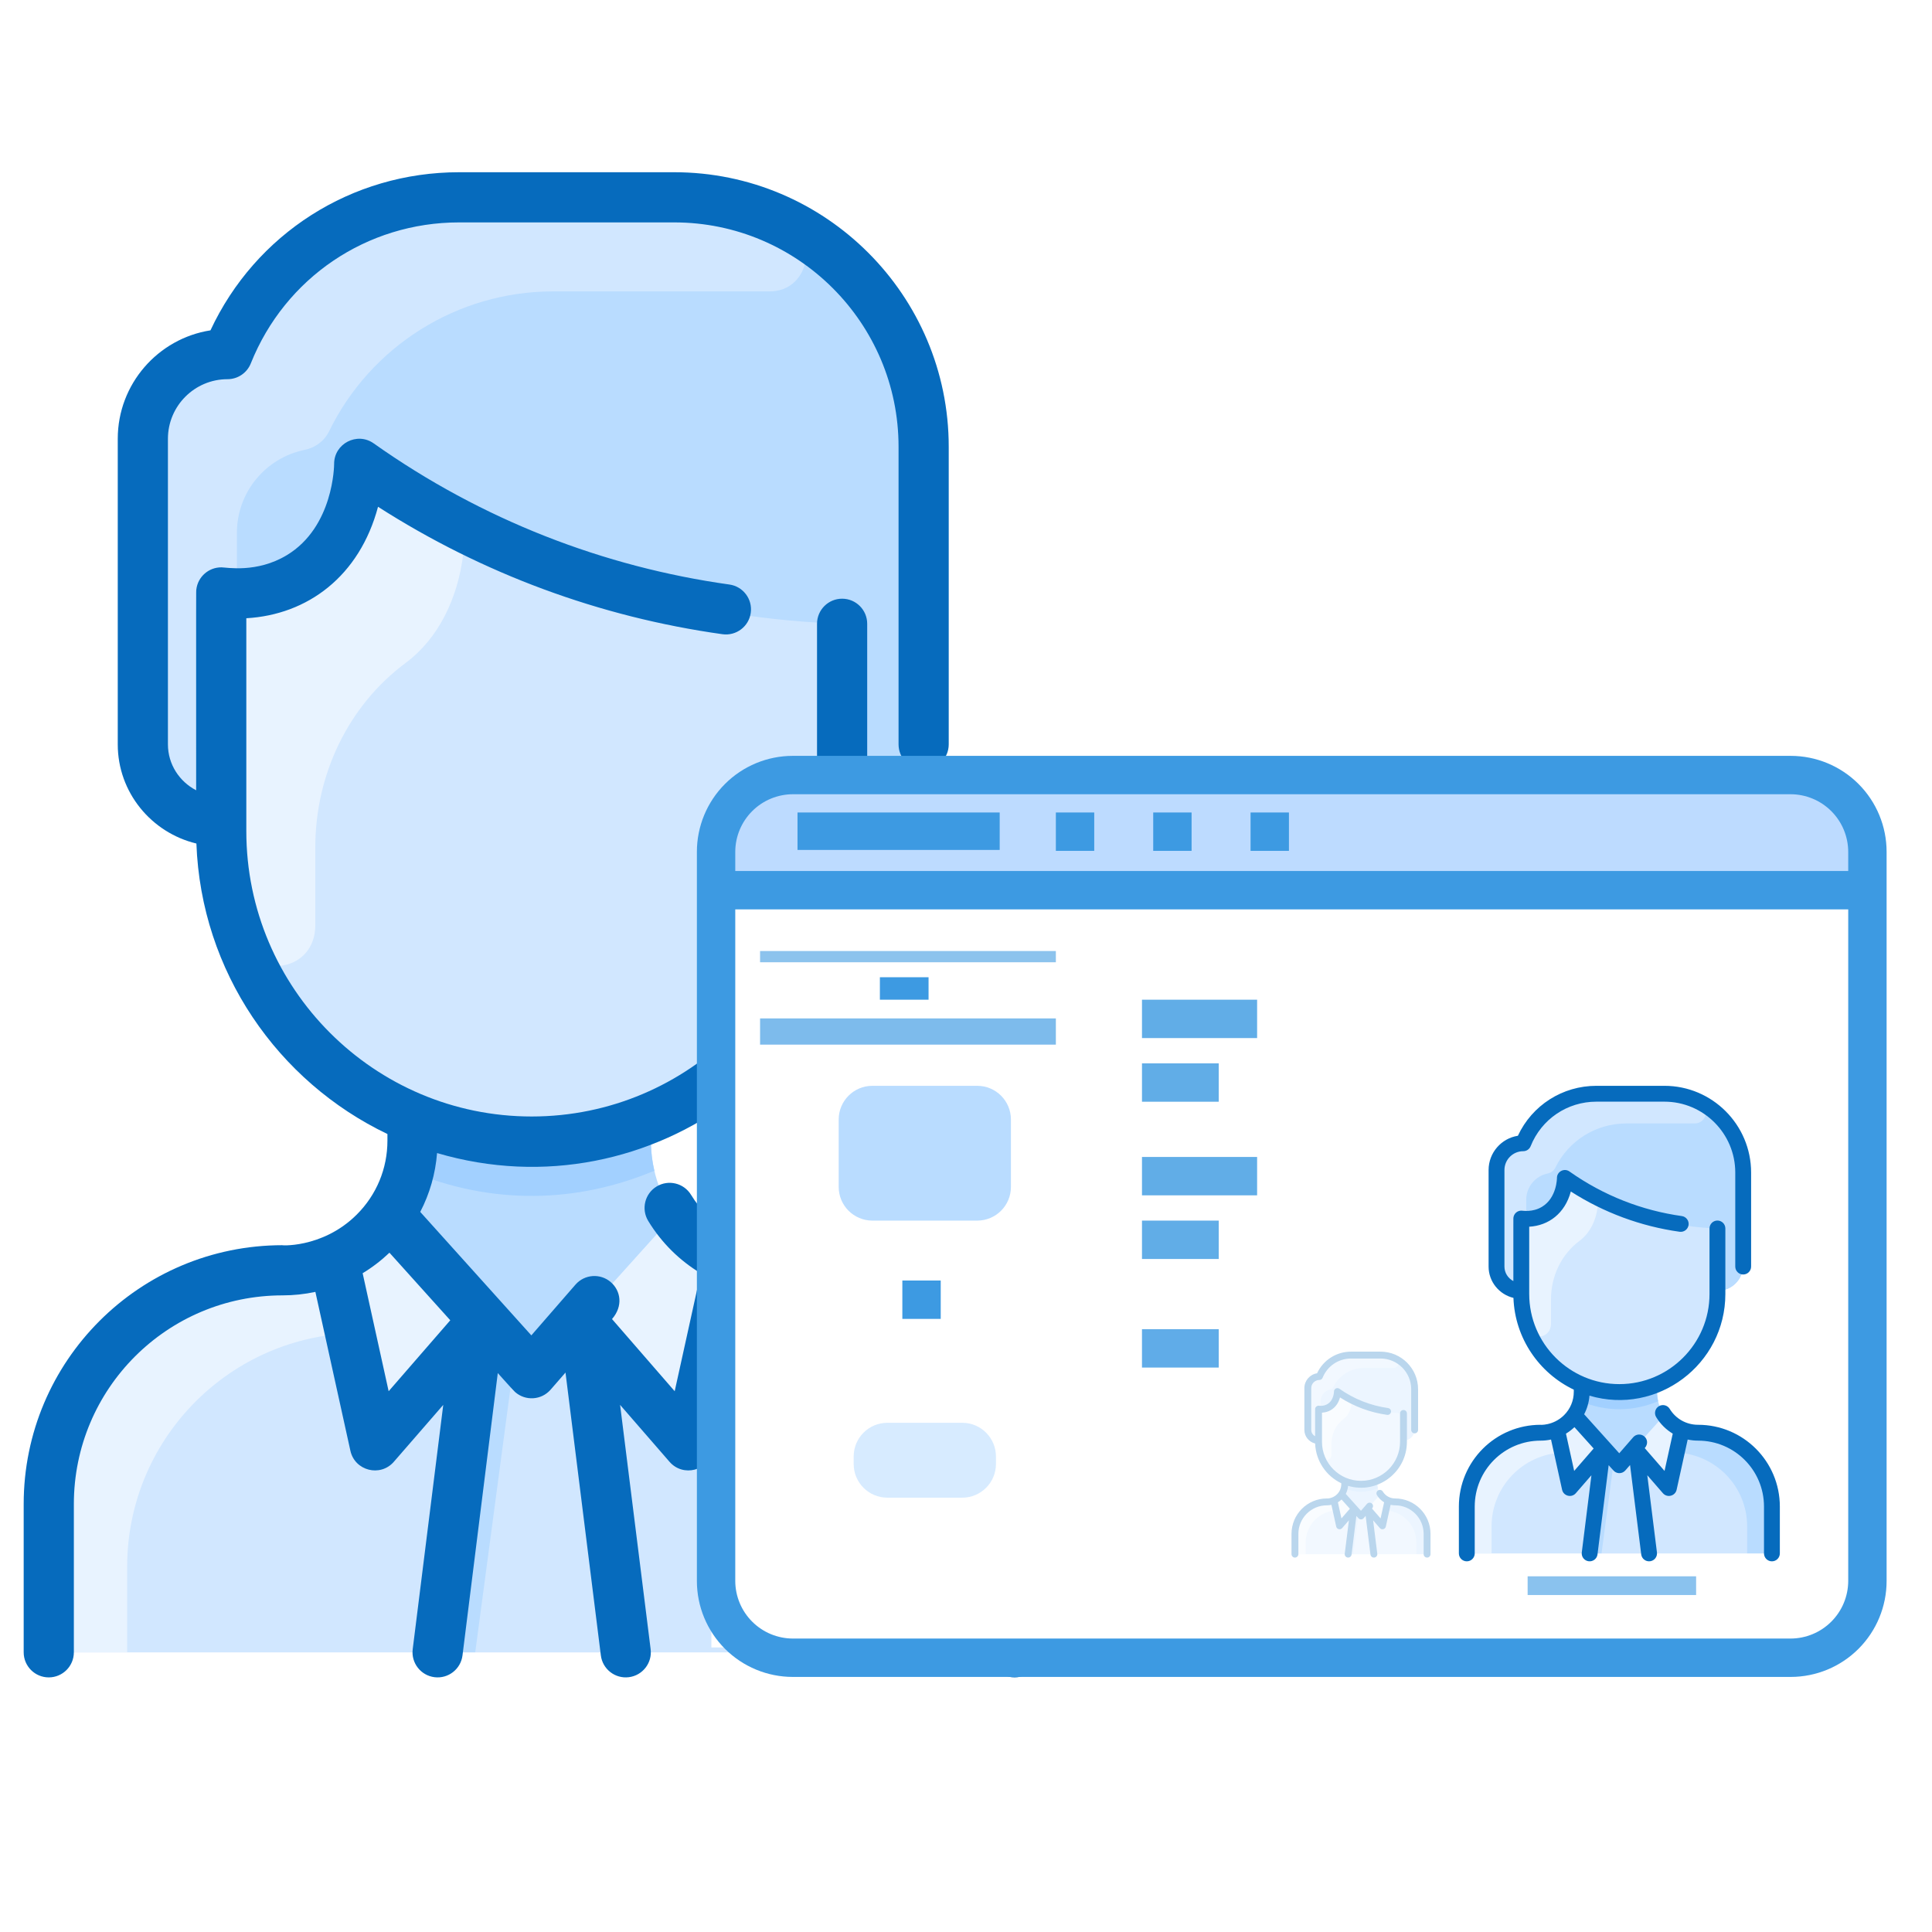 <svg width="516" height="516" viewBox="0 0 516 516" fill="none" xmlns="http://www.w3.org/2000/svg">
<rect x="0" y="0" width="516" height="516" fill="#333333" stroke="none"/>
<g clip-path="url(#clip0)">
<rect width="516" height="516" fill="white"/>
<g clip-path="url(#clip1)">
<path d="M270.974 401.535V434.599C270.974 438.301 267.976 441.299 264.274 441.299H19.725C16.023 441.299 13.025 438.301 13.025 434.599V401.535C13.025 366.996 41.282 339.602 75.82 339.267C87.241 339.145 97.59 333.523 103.935 324.468C110.871 314.559 110.175 305.634 110.175 298.924L110.3 298.615C80.234 286.169 59.087 256.547 59.087 221.984C59.087 221.984 59.087 221.037 59.087 219.362C52.004 219.362 45.944 216.066 42.153 210.937C42.153 210.929 42.145 210.929 42.145 210.92C39.885 208.065 38.15 203.516 38.15 198.81V117.187C38.15 104.7 48.275 94.575 60.762 94.575C70.862 69.339 95.301 52.7 122.611 52.7C162.465 52.7 188.078 52.402 190.214 53.471C190.717 53.547 195.336 54.369 195.7 54.551C202.325 56.073 209.653 59.451 209.988 59.785C231.754 70.74 246.687 93.285 246.687 119.315V197.587C246.687 209.614 236.938 219.362 224.912 219.362V221.984C224.912 256.547 203.765 286.169 173.699 298.615L173.824 298.924C173.824 305.442 173.072 314.479 180.064 324.468C186.391 333.499 196.726 339.145 208.179 339.267C242.717 339.602 270.974 366.996 270.974 401.535Z" fill="#B9DCFF"/>
<path d="M246.687 119.315V197.587C246.687 209.614 236.938 219.362 224.912 219.362V172.99C224.912 169.447 222.157 166.516 218.622 166.307C179.353 163.965 140.032 152.017 104.622 129.641C100.77 127.204 95.703 129.214 94.53 133.619C92.78 140.244 88.844 148.728 80.025 154.037C71.913 158.92 65.635 157.955 63.275 158.928C60.804 159.917 59.087 162.329 59.087 165.126V219.362C52.004 219.362 45.944 216.066 42.153 210.937C42.153 210.929 42.145 210.929 42.145 210.92C40.643 209.023 39.145 205.904 38.527 202.713C37.989 199.974 38.15 206.154 38.15 117.187C38.15 104.7 48.275 94.575 60.762 94.575C70.811 69.469 95.177 52.7 122.611 52.7C162.465 52.7 188.078 52.402 190.214 53.471C196.713 54.455 203.118 56.502 208.229 58.931C208.329 58.98 209.922 59.72 209.988 59.785C231.754 70.74 246.687 93.285 246.687 119.315V119.315Z" fill="#B9DCFF"/>
<path d="M270.974 401.535V434.599C270.974 438.301 267.976 441.299 264.274 441.299H19.725C16.023 441.299 13.025 438.301 13.025 434.599V401.535C13.025 366.996 41.282 339.602 75.82 339.267C87.241 339.145 97.59 333.523 103.935 324.468C133.048 356.821 126.351 349.377 137.016 361.234C139.68 364.191 144.319 364.191 146.983 361.234C156.546 350.601 148.739 359.278 180.064 324.468C186.391 333.499 196.726 339.145 208.179 339.267C242.717 339.602 270.974 366.996 270.974 401.535V401.535Z" fill="#D1E7FF"/>
<path d="M194.829 336.47C194.725 336.691 186.459 374.294 186.512 374.055C185.421 379.002 179.16 380.595 175.838 376.77C153.848 351.447 156.848 354.75 154.621 352.741L180.064 324.467C183.749 329.728 188.857 333.907 194.829 336.47V336.47Z" fill="#E8F3FF"/>
<path d="M103.935 324.468L128.775 352.072L108.17 376.489C104.877 380.392 98.539 378.828 97.441 373.84C97.388 373.602 89.275 336.69 89.17 336.469C95.141 333.907 100.25 329.728 103.935 324.468V324.468Z" fill="#E8F3FF"/>
<path d="M224.912 221.984C224.912 267.791 187.77 304.896 142 304.896C96.23 304.896 59.087 267.793 59.087 221.984C59.087 220.643 59.087 163.524 59.087 165.129C59.087 161.566 61.872 158.644 65.429 158.441C78.997 157.668 90.421 149.168 94.534 133.617C95.698 129.211 100.769 127.205 104.622 129.638C138.892 151.287 177.937 163.878 218.622 166.306C222.159 166.517 224.912 169.448 224.912 172.992V221.984Z" fill="#D1E7FF"/>
<path d="M205.557 77.825H147.736C122.151 77.825 98.969 92.464 87.872 115.228C86.607 117.824 84.162 119.583 81.331 120.16C71.03 122.271 63.275 131.383 63.275 142.312V158.928C60.804 159.917 59.087 162.329 59.087 165.126V204.899C59.087 214.308 46.823 217.998 41.768 210.409C40.617 208.877 39.145 205.726 38.694 203.475C37.938 200.224 38.15 206.514 38.15 117.187C38.15 104.7 48.275 94.575 60.762 94.575C70.903 69.238 95.424 52.7 122.611 52.7C162.196 52.7 188.075 52.4 190.214 53.471C198.248 54.688 205.619 57.647 206.696 58.244C206.959 58.355 209.863 59.66 209.988 59.785C219.008 64.341 215.683 77.875 205.557 77.825V77.825Z" fill="#D1E7FF"/>
<path d="M174.771 312.676C154.137 321.313 131.462 321.983 109.228 312.676C110.364 307.964 110.175 304.913 110.175 298.924L110.3 298.615C130.469 306.986 153.491 307.003 173.699 298.615L173.824 298.924C173.824 304.915 173.636 307.966 174.771 312.676Z" fill="#A2D0FF"/>
<path d="M93.525 356.084C60.377 357.591 33.962 384.952 33.962 418.469V441.299H19.725C16.025 441.299 13.025 438.299 13.025 434.599V401.587C13.025 367.037 41.293 339.621 75.842 339.265C80.567 339.217 85.071 338.225 89.17 336.47C89.275 336.691 93.473 355.845 93.525 356.084V356.084Z" fill="#E8F3FF"/>
<path d="M190.474 356.084C223.622 357.591 250.037 384.952 250.037 418.469V441.299H264.274C267.974 441.299 270.974 438.299 270.974 434.599V401.587C270.974 367.037 242.706 339.621 208.157 339.265C203.433 339.217 198.928 338.225 194.829 336.47C194.725 336.691 190.527 355.845 190.474 356.084V356.084Z" fill="#B9DCFF"/>
<path d="M104.463 359.643C105.711 365.313 107.042 371.351 108.173 376.485C104.88 380.389 98.542 378.829 97.443 373.841C94.223 359.217 89.24 336.619 89.17 336.47C95.141 333.907 100.25 329.728 103.935 324.468L111.087 332.424C104.94 340.079 102.336 350.003 104.463 359.643V359.643Z" fill="#E8F3FF"/>
<path d="M123.712 148.076C122.24 159.946 117.034 170.595 108.351 177.048C92.89 188.54 84.212 207.027 84.212 226.291V247.108C84.212 259.527 68.405 261.78 64.475 251.443C60.994 242.289 59.087 232.358 59.087 221.984V165.129C59.087 161.566 61.872 158.644 65.429 158.441C79.035 157.665 90.431 149.133 94.534 133.615C95.698 129.213 100.762 127.202 104.612 129.633C108.846 132.308 113.453 135.032 118.43 137.725C122.163 139.748 124.235 143.863 123.712 148.076V148.076Z" fill="#E8F3FF"/>
<path d="M154.621 352.742L167.125 441.299H116.875L128.775 352.072L137.02 361.23C139.681 364.186 144.317 364.186 146.979 361.23L154.621 352.742Z" fill="#D1E7FF"/>
<path d="M137.527 361.795L126.925 441.299H116.875L128.775 352.072L137.527 361.795Z" fill="#B9DCFF"/>
<path d="M208.52 332.568C198.652 332.568 189.699 327.543 184.572 319.126C182.647 315.965 178.524 314.963 175.365 316.889C172.206 318.813 171.203 322.936 173.129 326.096C176.695 331.95 181.522 336.677 187.142 340.06L180.198 371.572L163.457 352.296C166.496 348.802 165.763 344.72 163.145 342.443C160.354 340.016 156.121 340.31 153.693 343.103L141.912 356.65L112.238 323.678C114.763 318.829 116.294 313.506 116.731 307.959C174.162 324.864 231.612 281.52 231.612 221.979V166.6C231.612 162.9 228.612 159.9 224.912 159.9C221.212 159.9 218.212 162.9 218.212 166.6V221.979C218.212 264.002 184.024 298.192 142 298.192C99.976 298.192 65.787 264.003 65.787 221.979V165.119C82.121 164.192 96.014 153.937 100.965 135.351C128.863 153.217 160.133 164.792 192.95 169.385C196.628 169.898 200.003 167.333 200.514 163.679C201.026 160.014 198.472 156.628 194.808 156.114C161.392 151.437 128.783 138.93 99.808 118.418C95.379 115.281 89.21 118.473 89.237 123.93C89.238 124.097 89.175 140.714 76.571 148.296C68.6 153.092 60.539 151.543 59.152 151.528C55.727 151.495 52.825 154.065 52.435 157.454C52.361 158.102 52.387 155.896 52.387 211.068C47.912 208.746 44.85 204.126 44.85 198.81V117.187C44.85 108.413 51.988 101.275 60.762 101.275C63.502 101.275 65.966 99.607 66.983 97.063C76.135 74.183 97.971 59.4 122.613 59.4H180.071C213.11 59.4 239.987 86.278 239.987 119.315V198.81C239.987 202.51 242.987 205.51 246.687 205.51C250.387 205.51 253.387 202.51 253.387 198.81V119.315C253.387 78.889 220.498 46 180.071 46H122.613C93.87 46 68.245 62.44 56.212 88.228C42.202 90.421 31.45 102.572 31.45 117.187V198.81C31.45 211.628 40.418 222.401 52.455 225.292C53.706 259.512 74.23 288.895 103.475 302.877V304.645C103.475 312.109 100.563 319.122 95.278 324.394C85.904 333.741 74.091 332.568 75.478 332.568C37.258 332.568 6.325 363.497 6.325 401.722V441.299C6.325 444.999 9.325 447.999 13.025 447.999C16.725 447.999 19.725 444.999 19.725 441.299V401.722C19.725 370.906 44.661 345.968 75.48 345.968C78.412 345.968 81.339 345.657 84.233 345.038L93.582 387.466C94.766 392.838 101.581 394.564 105.184 390.417L118.384 375.218L110.227 440.468C109.768 444.14 112.374 447.488 116.045 447.947C119.723 448.405 123.065 445.797 123.524 442.13L132.95 366.721C133.377 367.194 137.101 371.371 137.578 371.792C140.344 374.219 144.556 373.973 147.015 371.2C148.34 369.683 144.913 373.622 151.034 366.583L160.476 442.129C160.935 445.796 164.276 448.405 167.956 447.946C171.628 447.487 174.232 444.139 173.773 440.468L165.617 375.217L178.817 390.416C182.425 394.571 189.237 392.828 190.419 387.465L199.768 345.035C202.606 345.638 205.532 345.967 208.52 345.967C239.335 345.968 264.274 370.903 264.274 401.722V441.299C264.274 444.999 267.274 447.999 270.974 447.999C274.674 447.999 277.674 444.999 277.674 441.299V401.722C277.674 363.501 246.745 332.567 208.52 332.568V332.568ZM103.801 371.572L96.856 340.051C99.41 338.508 101.806 336.671 104.015 334.571L120.259 352.621L103.801 371.572Z" fill="#066BBD"/>
</g>
<rect x="190" y="224" width="305" height="216" fill="white"/>
<path d="M498.75 227.5V237.75H191.25V227.5C191.25 222.063 193.41 216.849 197.254 213.004C201.099 209.16 206.313 207 211.75 207H478.25C483.687 207 488.901 209.16 492.746 213.004C496.59 216.849 498.75 222.063 498.75 227.5Z" fill="#BDDBFF"/>
<path d="M478.25 201.875H211.75C208.385 201.875 205.053 202.538 201.944 203.826C198.835 205.113 196.01 207.001 193.63 209.38C188.825 214.186 186.125 220.704 186.125 227.5V422.25C186.125 429.046 188.825 435.564 193.63 440.37C196.01 442.749 198.835 444.637 201.944 445.924C205.053 447.212 208.385 447.875 211.75 447.875H478.25C485.046 447.875 491.564 445.175 496.37 440.37C501.175 435.564 503.875 429.046 503.875 422.25V227.5C503.875 220.704 501.175 214.186 496.37 209.38C491.564 204.575 485.046 201.875 478.25 201.875V201.875ZM493.625 422.25C493.613 426.324 491.989 430.228 489.108 433.108C486.228 435.989 482.324 437.613 478.25 437.625H211.75C207.676 437.613 203.772 435.989 200.892 433.108C198.011 430.228 196.387 426.324 196.375 422.25V242.875H493.625V422.25ZM493.625 232.625H196.375V227.5C196.387 223.426 198.011 219.522 200.892 216.642C203.772 213.761 207.676 212.137 211.75 212.125H478.25C482.324 212.137 486.228 213.761 489.108 216.642C491.989 219.522 493.613 223.426 493.625 227.5V232.625Z" fill="#3D9AE2"/>
<path d="M224 299C224 294.029 228.029 290 233 290H261C265.971 290 270 294.029 270 299V317C270 321.971 265.971 326 261 326H233C228.029 326 224 321.971 224 317V299Z" fill="#B9DCFF"/>
<path d="M228 389C228 384.029 232.029 380 237 380H257C261.971 380 266 384.029 266 389V391C266 395.971 261.971 400 257 400H237C232.029 400 228 395.971 228 391V389Z" fill="#B9DCFF" fill-opacity="0.57"/>
<path d="M241 342H251.25V352.25H241V342Z" fill="#3D9AE2"/>
<path d="M282 217H292.25V227.25H282V217Z" fill="#3D9AE2"/>
<path d="M308 217H318.25V227.25H308V217Z" fill="#3D9AE2"/>
<path d="M334 217H344.25V227.25H334V217Z" fill="#3D9AE2"/>
<path d="M305 267H335.75V277.25H305V267Z" fill="#3D9AE2" fill-opacity="0.81"/>
<path d="M305 284H325.5V294.25H305V284Z" fill="#3D9AE2" fill-opacity="0.81"/>
<path d="M305 309H335.75V319.25H305V309Z" fill="#3D9AE2" fill-opacity="0.81"/>
<path d="M305 326H325.5V336.25H305V326Z" fill="#3D9AE2" fill-opacity="0.81"/>
<path d="M213 217H267V227H213V217Z" fill="#3D9AE2"/>
<path d="M203 254H282V257H203V254Z" fill="#3D9AE2" fill-opacity="0.59"/>
<path d="M203 272H282V279H203V272Z" fill="#3D9AE2" fill-opacity="0.67"/>
<path d="M408 421H453V426H408V421Z" fill="#3D9AE2" fill-opacity="0.6"/>
<path d="M305 355H325.5V365.25H305V355Z" fill="#3D9AE2" fill-opacity="0.82"/>
<path d="M235 261H248V267H235V261Z" fill="#3D9AE2"/>
<g clip-path="url(#clip2)">
<path d="M473.246 402.321V412.766C473.246 413.936 472.298 414.883 471.129 414.883H393.871C392.701 414.883 391.754 413.936 391.754 412.766V402.321C391.754 391.409 400.681 382.755 411.593 382.649C415.201 382.611 418.47 380.834 420.475 377.974C422.666 374.843 422.446 372.024 422.446 369.904L422.485 369.806C412.987 365.874 406.306 356.516 406.306 345.597C406.306 345.597 406.306 345.298 406.306 344.769C404.068 344.769 402.154 343.727 400.956 342.107C400.956 342.104 400.954 342.104 400.954 342.102C400.24 341.2 399.692 339.762 399.692 338.276V312.49C399.692 308.545 402.89 305.346 406.835 305.346C410.026 297.373 417.747 292.117 426.375 292.117C438.965 292.117 447.057 292.022 447.732 292.36C447.891 292.384 449.35 292.644 449.465 292.701C451.558 293.182 453.873 294.249 453.979 294.355C460.855 297.816 465.573 304.938 465.573 313.162V337.889C465.573 341.689 462.493 344.769 458.694 344.769V345.597C458.694 356.516 452.013 365.874 442.514 369.806L442.554 369.904C442.554 371.963 442.316 374.818 444.525 377.974C446.524 380.827 449.789 382.611 453.407 382.649C464.319 382.755 473.246 391.409 473.246 402.321Z" fill="#B9DCFF"/>
<path d="M465.573 313.162V337.889C465.573 341.689 462.493 344.769 458.694 344.769V330.119C458.694 329 457.823 328.073 456.707 328.007C444.3 327.268 431.878 323.493 420.691 316.424C419.474 315.654 417.874 316.289 417.503 317.681C416.95 319.774 415.707 322.454 412.921 324.131C410.358 325.674 408.375 325.369 407.629 325.676C406.849 325.989 406.306 326.751 406.306 327.634V344.769C404.068 344.769 402.154 343.727 400.956 342.107C400.956 342.104 400.954 342.104 400.954 342.102C400.479 341.502 400.006 340.517 399.811 339.509C399.641 338.644 399.692 340.596 399.692 312.49C399.692 308.545 402.89 305.346 406.835 305.346C410.01 297.414 417.708 292.117 426.375 292.117C438.965 292.117 447.057 292.022 447.732 292.36C449.785 292.671 451.808 293.318 453.423 294.085C453.455 294.101 453.958 294.334 453.979 294.355C460.855 297.816 465.573 304.938 465.573 313.162Z" fill="#B9DCFF"/>
<path d="M473.246 402.321V412.766C473.246 413.936 472.298 414.883 471.129 414.883H393.871C392.701 414.883 391.754 413.936 391.754 412.766V402.321C391.754 391.409 400.681 382.755 411.593 382.649C415.201 382.611 418.47 380.834 420.475 377.974C429.672 388.195 427.556 385.843 430.926 389.589C431.767 390.523 433.233 390.523 434.074 389.589C437.095 386.23 434.629 388.971 444.525 377.974C446.524 380.827 449.789 382.611 453.407 382.649C464.319 382.755 473.246 391.409 473.246 402.321Z" fill="#D1E7FF"/>
<path d="M449.19 381.765C449.157 381.835 446.545 393.715 446.562 393.639C446.218 395.202 444.24 395.705 443.19 394.497C436.243 386.497 437.191 387.54 436.487 386.906L444.525 377.974C445.689 379.635 447.303 380.956 449.19 381.765Z" fill="#E8F3FF"/>
<path d="M420.475 377.974L428.322 386.694L421.813 394.408C420.772 395.641 418.77 395.147 418.423 393.571C418.406 393.496 415.843 381.835 415.81 381.765C417.696 380.956 419.31 379.635 420.475 377.974Z" fill="#E8F3FF"/>
<path d="M458.694 345.597C458.694 360.068 446.96 371.79 432.5 371.79C418.04 371.79 406.306 360.069 406.306 345.597C406.306 345.173 406.306 327.128 406.306 327.635C406.306 326.51 407.186 325.586 408.31 325.522C412.596 325.278 416.205 322.593 417.504 317.68C417.872 316.288 419.474 315.654 420.692 316.423C431.518 323.262 443.853 327.24 456.707 328.007C457.824 328.074 458.694 329 458.694 330.119V345.597Z" fill="#D1E7FF"/>
<path d="M452.579 300.054H434.312C426.229 300.054 418.906 304.679 415.4 311.87C415 312.691 414.228 313.246 413.334 313.429C410.079 314.096 407.629 316.974 407.629 320.427V325.676C406.849 325.989 406.306 326.751 406.306 327.634V340.199C406.306 343.172 402.432 344.338 400.835 341.94C400.471 341.456 400.006 340.461 399.864 339.749C399.625 338.723 399.692 340.71 399.692 312.49C399.692 308.545 402.89 305.346 406.835 305.346C410.039 297.341 417.786 292.117 426.375 292.117C438.88 292.117 447.056 292.022 447.732 292.36C450.27 292.745 452.599 293.68 452.939 293.868C453.022 293.903 453.939 294.316 453.979 294.355C456.828 295.794 455.778 300.07 452.579 300.054Z" fill="#D1E7FF"/>
<path d="M442.853 374.248C436.334 376.977 429.171 377.189 422.147 374.248C422.506 372.76 422.446 371.796 422.446 369.904L422.485 369.806C428.857 372.451 436.13 372.456 442.514 369.806L442.554 369.904C442.554 371.797 442.494 372.76 442.853 374.248Z" fill="#A2D0FF"/>
<path d="M417.186 387.962C406.714 388.438 398.369 397.082 398.369 407.671V414.883H393.871C392.702 414.883 391.754 413.935 391.754 412.766V402.337C391.754 391.422 400.685 382.761 411.599 382.648C413.092 382.633 414.515 382.32 415.81 381.765C415.843 381.835 417.169 387.886 417.186 387.962Z" fill="#E8F3FF"/>
<path d="M447.814 387.962C458.286 388.438 466.631 397.082 466.631 407.671V414.883H471.129C472.298 414.883 473.246 413.935 473.246 412.766V402.337C473.246 391.422 464.315 382.761 453.4 382.648C451.908 382.633 450.485 382.32 449.19 381.765C449.157 381.835 447.831 387.886 447.814 387.962Z" fill="#B9DCFF"/>
<path d="M420.641 389.086C421.035 390.877 421.456 392.785 421.813 394.407C420.773 395.64 418.771 395.148 418.423 393.572C417.406 388.952 415.832 381.812 415.81 381.765C417.696 380.956 419.31 379.635 420.475 377.974L422.734 380.487C420.792 382.906 419.969 386.041 420.641 389.086Z" fill="#E8F3FF"/>
<path d="M426.722 322.248C426.257 325.998 424.613 329.362 421.869 331.401C416.985 335.031 414.244 340.872 414.244 346.958V353.534C414.244 357.457 409.25 358.169 408.008 354.904C406.909 352.012 406.306 348.874 406.306 345.597V327.635C406.306 326.51 407.186 325.586 408.31 325.522C412.608 325.277 416.208 322.582 417.505 317.679C417.872 316.289 419.472 315.653 420.688 316.421C422.026 317.267 423.482 318.127 425.054 318.978C426.233 319.617 426.888 320.917 426.722 322.248Z" fill="#E8F3FF"/>
<path d="M436.487 386.906L440.437 414.883H424.562L428.322 386.694L430.927 389.588C431.767 390.522 433.232 390.522 434.073 389.588L436.487 386.906Z" fill="#D1E7FF"/>
<path d="M431.087 389.766L427.737 414.883H424.562L428.322 386.694L431.087 389.766Z" fill="#B9DCFF"/>
<path d="M453.515 380.533C450.398 380.533 447.569 378.945 445.949 376.286C445.341 375.287 444.039 374.971 443.041 375.579C442.043 376.187 441.726 377.49 442.334 378.488C443.461 380.338 444.986 381.831 446.761 382.9L444.567 392.855L439.279 386.765C440.239 385.661 440.007 384.372 439.18 383.653C438.298 382.886 436.961 382.979 436.194 383.861L432.472 388.141L423.098 377.724C423.895 376.192 424.379 374.511 424.517 372.758C442.661 378.099 460.81 364.405 460.81 345.595V328.1C460.81 326.931 459.862 325.983 458.694 325.983C457.525 325.983 456.577 326.931 456.577 328.1V345.595C456.577 358.871 445.776 369.672 432.5 369.672C419.224 369.672 408.423 358.872 408.423 345.595V327.632C413.583 327.339 417.972 324.099 419.536 318.228C428.35 323.872 438.229 327.529 448.596 328.98C449.758 329.142 450.824 328.331 450.986 327.177C451.148 326.02 450.341 324.95 449.183 324.787C438.626 323.31 428.324 319.359 419.171 312.878C417.771 311.887 415.823 312.896 415.831 314.62C415.831 314.672 415.812 319.922 411.83 322.317C409.312 323.832 406.765 323.343 406.327 323.338C405.245 323.328 404.328 324.14 404.205 325.211C404.181 325.415 404.19 324.718 404.19 342.148C402.776 341.415 401.808 339.955 401.808 338.276V312.49C401.808 309.717 404.063 307.462 406.835 307.462C407.701 307.462 408.479 306.935 408.801 306.132C411.692 298.904 418.59 294.233 426.375 294.233H444.528C454.965 294.233 463.456 302.725 463.456 313.162V338.276C463.456 339.445 464.404 340.392 465.573 340.392C466.742 340.392 467.689 339.445 467.689 338.276V313.162C467.689 300.39 457.299 290 444.528 290H426.375C417.295 290 409.199 295.194 405.398 303.341C400.972 304.033 397.575 307.872 397.575 312.49V338.276C397.575 342.325 400.408 345.729 404.211 346.642C404.606 357.453 411.09 366.735 420.329 371.153V371.711C420.329 374.069 419.409 376.285 417.74 377.95C414.778 380.903 411.046 380.533 411.484 380.533C399.41 380.533 389.637 390.304 389.637 402.38V414.883C389.637 416.052 390.585 417 391.754 417C392.923 417 393.871 416.052 393.871 414.883V402.38C393.871 392.644 401.749 384.766 411.485 384.766C412.411 384.766 413.336 384.668 414.25 384.472L417.204 397.876C417.578 399.573 419.731 400.119 420.869 398.808L425.039 394.007L422.462 414.621C422.317 415.781 423.141 416.838 424.3 416.983C425.462 417.128 426.518 416.304 426.663 415.146L429.641 391.322C429.776 391.472 430.952 392.791 431.103 392.924C431.977 393.691 433.308 393.613 434.084 392.737C434.503 392.258 433.42 393.502 435.354 391.279L438.337 415.145C438.482 416.304 439.537 417.128 440.7 416.983C441.86 416.838 442.683 415.78 442.538 414.62L439.961 394.006L444.131 398.808C445.271 400.121 447.423 399.57 447.796 397.876L450.75 384.471C451.647 384.662 452.571 384.766 453.515 384.766C463.25 384.766 471.129 392.644 471.129 402.38V414.883C471.129 416.052 472.077 417 473.246 417C474.415 417 475.362 416.052 475.362 414.883V402.38C475.362 390.305 465.591 380.532 453.515 380.533ZM420.432 392.855L418.238 382.897C419.045 382.409 419.802 381.829 420.5 381.165L425.632 386.868L420.432 392.855Z" fill="#066BBD"/>
</g>
<g opacity="0.28" clip-path="url(#clip3)">
<path d="M381.146 409.643V414.167C381.146 414.673 380.736 415.083 380.229 415.083H346.771C346.264 415.083 345.854 414.673 345.854 414.167V409.643C345.854 404.917 349.72 401.169 354.446 401.124C356.008 401.107 357.424 400.338 358.292 399.099C359.241 397.743 359.146 396.522 359.146 395.604L359.163 395.562C355.049 393.859 352.156 389.806 352.156 385.077C352.156 385.077 352.156 384.948 352.156 384.719C351.187 384.719 350.358 384.268 349.839 383.566C349.839 383.565 349.838 383.565 349.838 383.564C349.529 383.173 349.292 382.551 349.292 381.907V370.74C349.292 369.031 350.677 367.646 352.385 367.646C353.767 364.193 357.111 361.917 360.847 361.917C366.3 361.917 369.804 361.876 370.097 362.022C370.165 362.033 370.797 362.145 370.847 362.17C371.753 362.378 372.756 362.84 372.802 362.886C375.78 364.385 377.823 367.469 377.823 371.031V381.74C377.823 383.385 376.489 384.719 374.844 384.719V385.077C374.844 389.806 371.95 393.859 367.837 395.562L367.854 395.604C367.854 396.496 367.751 397.732 368.708 399.099C369.573 400.334 370.987 401.107 372.554 401.124C377.28 401.169 381.146 404.917 381.146 409.643Z" fill="#B9DCFF"/>
<path d="M377.823 371.031V381.74C377.823 383.385 376.489 384.719 374.844 384.719V378.374C374.844 377.89 374.467 377.489 373.983 377.46C368.61 377.139 363.231 375.505 358.386 372.443C357.859 372.11 357.166 372.385 357.005 372.988C356.766 373.894 356.227 375.055 355.021 375.781C353.911 376.449 353.052 376.317 352.729 376.45C352.391 376.586 352.156 376.916 352.156 377.298V384.719C351.187 384.719 350.358 384.268 349.839 383.566C349.839 383.565 349.838 383.565 349.838 383.564C349.633 383.304 349.428 382.877 349.343 382.441C349.27 382.066 349.292 382.912 349.292 370.74C349.292 369.031 350.677 367.646 352.385 367.646C353.76 364.211 357.094 361.917 360.847 361.917C366.3 361.917 369.804 361.876 370.097 362.022C370.986 362.157 371.862 362.437 372.561 362.769C372.575 362.776 372.793 362.877 372.802 362.886C375.78 364.385 377.823 367.469 377.823 371.031Z" fill="#B9DCFF"/>
<path d="M381.146 409.643V414.167C381.146 414.673 380.736 415.083 380.229 415.083H346.771C346.264 415.083 345.854 414.673 345.854 414.167V409.643C345.854 404.917 349.72 401.169 354.446 401.124C356.008 401.107 357.424 400.338 358.292 399.099C362.275 403.525 361.359 402.507 362.818 404.129C363.183 404.534 363.817 404.534 364.182 404.129C365.49 402.674 364.422 403.861 368.708 399.099C369.573 400.334 370.987 401.107 372.554 401.124C377.28 401.169 381.146 404.917 381.146 409.643Z" fill="#D1E7FF"/>
<path d="M370.728 400.741C370.714 400.771 369.583 405.916 369.59 405.883C369.441 406.56 368.584 406.778 368.13 406.255C365.121 402.79 365.531 403.242 365.227 402.967L368.708 399.099C369.212 399.818 369.911 400.39 370.728 400.741Z" fill="#E8F3FF"/>
<path d="M358.292 399.099L361.691 402.876L358.872 406.216C358.421 406.75 357.554 406.536 357.404 405.854C357.396 405.821 356.286 400.771 356.272 400.741C357.089 400.39 357.788 399.818 358.292 399.099Z" fill="#E8F3FF"/>
<path d="M374.844 385.077C374.844 391.345 369.762 396.421 363.5 396.421C357.238 396.421 352.156 391.345 352.156 385.077C352.156 384.894 352.156 377.079 352.156 377.299C352.156 376.811 352.537 376.411 353.024 376.384C354.88 376.278 356.443 375.115 357.006 372.987C357.165 372.385 357.859 372.11 358.386 372.443C363.075 375.405 368.417 377.128 373.983 377.46C374.467 377.489 374.844 377.89 374.844 378.374V385.077Z" fill="#D1E7FF"/>
<path d="M372.196 365.354H364.285C360.784 365.354 357.613 367.357 356.094 370.471C355.921 370.827 355.587 371.067 355.2 371.146C353.79 371.435 352.729 372.682 352.729 374.177V376.45C352.391 376.586 352.156 376.916 352.156 377.298V382.74C352.156 384.027 350.478 384.532 349.787 383.494C349.629 383.284 349.428 382.853 349.366 382.545C349.263 382.1 349.292 382.961 349.292 370.74C349.292 369.031 350.677 367.646 352.385 367.646C353.773 364.179 357.128 361.917 360.847 361.917C366.263 361.917 369.804 361.876 370.097 362.022C371.196 362.189 372.204 362.594 372.351 362.675C372.387 362.69 372.785 362.869 372.802 362.886C374.036 363.509 373.581 365.361 372.196 365.354Z" fill="#D1E7FF"/>
<path d="M367.984 397.486C365.161 398.667 362.058 398.759 359.016 397.486C359.172 396.841 359.146 396.423 359.146 395.604L359.163 395.562C361.922 396.707 365.072 396.709 367.837 395.562L367.854 395.604C367.854 396.424 367.828 396.841 367.984 397.486Z" fill="#A2D0FF"/>
<path d="M356.868 403.424C352.333 403.631 348.719 407.374 348.719 411.96V415.083H346.771C346.265 415.083 345.854 414.673 345.854 414.167V409.65C345.854 404.923 349.722 401.172 354.449 401.123C355.095 401.117 355.711 400.981 356.272 400.741C356.286 400.771 356.861 403.392 356.868 403.424Z" fill="#E8F3FF"/>
<path d="M370.132 403.424C374.667 403.631 378.281 407.374 378.281 411.96V415.083H380.229C380.735 415.083 381.146 414.673 381.146 414.167V409.65C381.146 404.923 377.278 401.172 372.551 401.123C371.905 401.117 371.289 400.981 370.728 400.741C370.714 400.771 370.139 403.392 370.132 403.424Z" fill="#B9DCFF"/>
<path d="M358.364 403.911C358.535 404.687 358.717 405.513 358.872 406.216C358.421 406.75 357.554 406.536 357.404 405.854C356.963 403.853 356.282 400.761 356.272 400.741C357.089 400.39 357.788 399.818 358.292 399.099L359.271 400.187C358.43 401.235 358.073 402.593 358.364 403.911Z" fill="#E8F3FF"/>
<path d="M360.998 374.966C360.797 376.59 360.084 378.047 358.896 378.929C356.781 380.502 355.594 383.031 355.594 385.667V388.515C355.594 390.214 353.431 390.522 352.893 389.108C352.417 387.855 352.156 386.497 352.156 385.077V377.299C352.156 376.811 352.537 376.411 353.024 376.384C354.885 376.278 356.445 375.11 357.006 372.987C357.165 372.385 357.858 372.11 358.385 372.442C358.964 372.808 359.594 373.181 360.275 373.549C360.786 373.826 361.069 374.389 360.998 374.966Z" fill="#E8F3FF"/>
<path d="M365.227 402.967L366.937 415.083H360.062L361.691 402.876L362.819 404.129C363.183 404.533 363.817 404.533 364.181 404.129L365.227 402.967Z" fill="#D1E7FF"/>
<path d="M362.888 404.206L361.437 415.083H360.062L361.691 402.876L362.888 404.206Z" fill="#B9DCFF"/>
<path d="M372.601 400.207C371.251 400.207 370.026 399.52 369.325 398.368C369.061 397.936 368.497 397.798 368.065 398.062C367.633 398.325 367.495 398.889 367.759 399.322C368.247 400.123 368.907 400.769 369.676 401.232L368.726 405.543L366.436 402.906C366.852 402.428 366.751 401.87 366.393 401.558C366.011 401.226 365.432 401.266 365.1 401.648L363.488 403.502L359.428 398.991C359.774 398.327 359.983 397.599 360.043 396.84C367.9 399.153 375.76 393.223 375.76 385.077V377.5C375.76 376.994 375.35 376.583 374.844 376.583C374.337 376.583 373.927 376.994 373.927 377.5V385.077C373.927 390.826 369.25 395.504 363.5 395.504C357.75 395.504 353.073 390.826 353.073 385.077V377.297C355.308 377.171 357.208 375.767 357.886 373.225C361.703 375.669 365.981 377.253 370.471 377.881C370.974 377.951 371.436 377.6 371.506 377.1C371.576 376.599 371.226 376.136 370.725 376.065C366.153 375.425 361.692 373.714 357.727 370.908C357.121 370.479 356.278 370.915 356.281 371.662C356.281 371.685 356.273 373.958 354.548 374.996C353.458 375.652 352.355 375.44 352.165 375.438C351.697 375.433 351.299 375.785 351.246 376.249C351.236 376.337 351.24 376.035 351.24 383.584C350.627 383.266 350.208 382.634 350.208 381.907V370.74C350.208 369.539 351.185 368.562 352.385 368.562C352.76 368.562 353.097 368.334 353.237 367.986C354.489 364.856 357.476 362.833 360.848 362.833H368.709C373.229 362.833 376.906 366.511 376.906 371.031V381.907C376.906 382.413 377.317 382.823 377.823 382.823C378.329 382.823 378.74 382.413 378.74 381.907V371.031C378.74 365.5 374.24 361 368.709 361H360.848C356.915 361 353.409 363.249 351.763 366.777C349.846 367.077 348.375 368.74 348.375 370.74V381.907C348.375 383.661 349.602 385.134 351.249 385.53C351.42 390.212 354.228 394.232 358.229 396.145V396.387C358.229 397.408 357.831 398.367 357.108 399.089C355.825 400.368 354.209 400.207 354.399 400.207C349.17 400.207 344.938 404.439 344.938 409.668V415.083C344.938 415.589 345.348 416 345.854 416C346.36 416 346.771 415.589 346.771 415.083V409.668C346.771 405.452 350.183 402.04 354.399 402.04C354.8 402.04 355.201 401.998 355.597 401.913L356.876 407.718C357.038 408.453 357.97 408.689 358.463 408.122L360.269 406.042L359.153 414.97C359.09 415.472 359.447 415.93 359.949 415.993C360.452 416.055 360.909 415.699 360.972 415.197L362.262 404.88C362.32 404.944 362.83 405.516 362.895 405.574C363.273 405.906 363.85 405.872 364.186 405.492C364.367 405.285 363.899 405.824 364.736 404.861L366.028 415.197C366.091 415.698 366.548 416.055 367.051 415.993C367.554 415.93 367.91 415.472 367.847 414.969L366.731 406.042L368.537 408.122C369.031 408.69 369.963 408.452 370.124 407.718L371.404 401.913C371.792 401.995 372.192 402.04 372.601 402.04C376.817 402.04 380.229 405.452 380.229 409.668V415.083C380.229 415.589 380.64 416 381.146 416C381.652 416 382.062 415.589 382.062 415.083V409.668C382.062 404.439 377.831 400.207 372.601 400.207ZM358.274 405.543L357.324 401.231C357.673 401.02 358.001 400.768 358.303 400.481L360.525 402.951L358.274 405.543Z" fill="#066BBD"/>
</g>
</g>
<defs>
<clipPath id="clip0">
<rect width="516" height="516" fill="white"/>
</clipPath>
<clipPath id="clip1">
<rect width="402" height="402" fill="white" transform="translate(-59 46)"/>
</clipPath>
<clipPath id="clip2">
<rect width="127" height="127" fill="white" transform="translate(369 290)"/>
</clipPath>
<clipPath id="clip3">
<rect width="55" height="55" fill="white" transform="translate(336 361)"/>
</clipPath>
</defs>
</svg>
